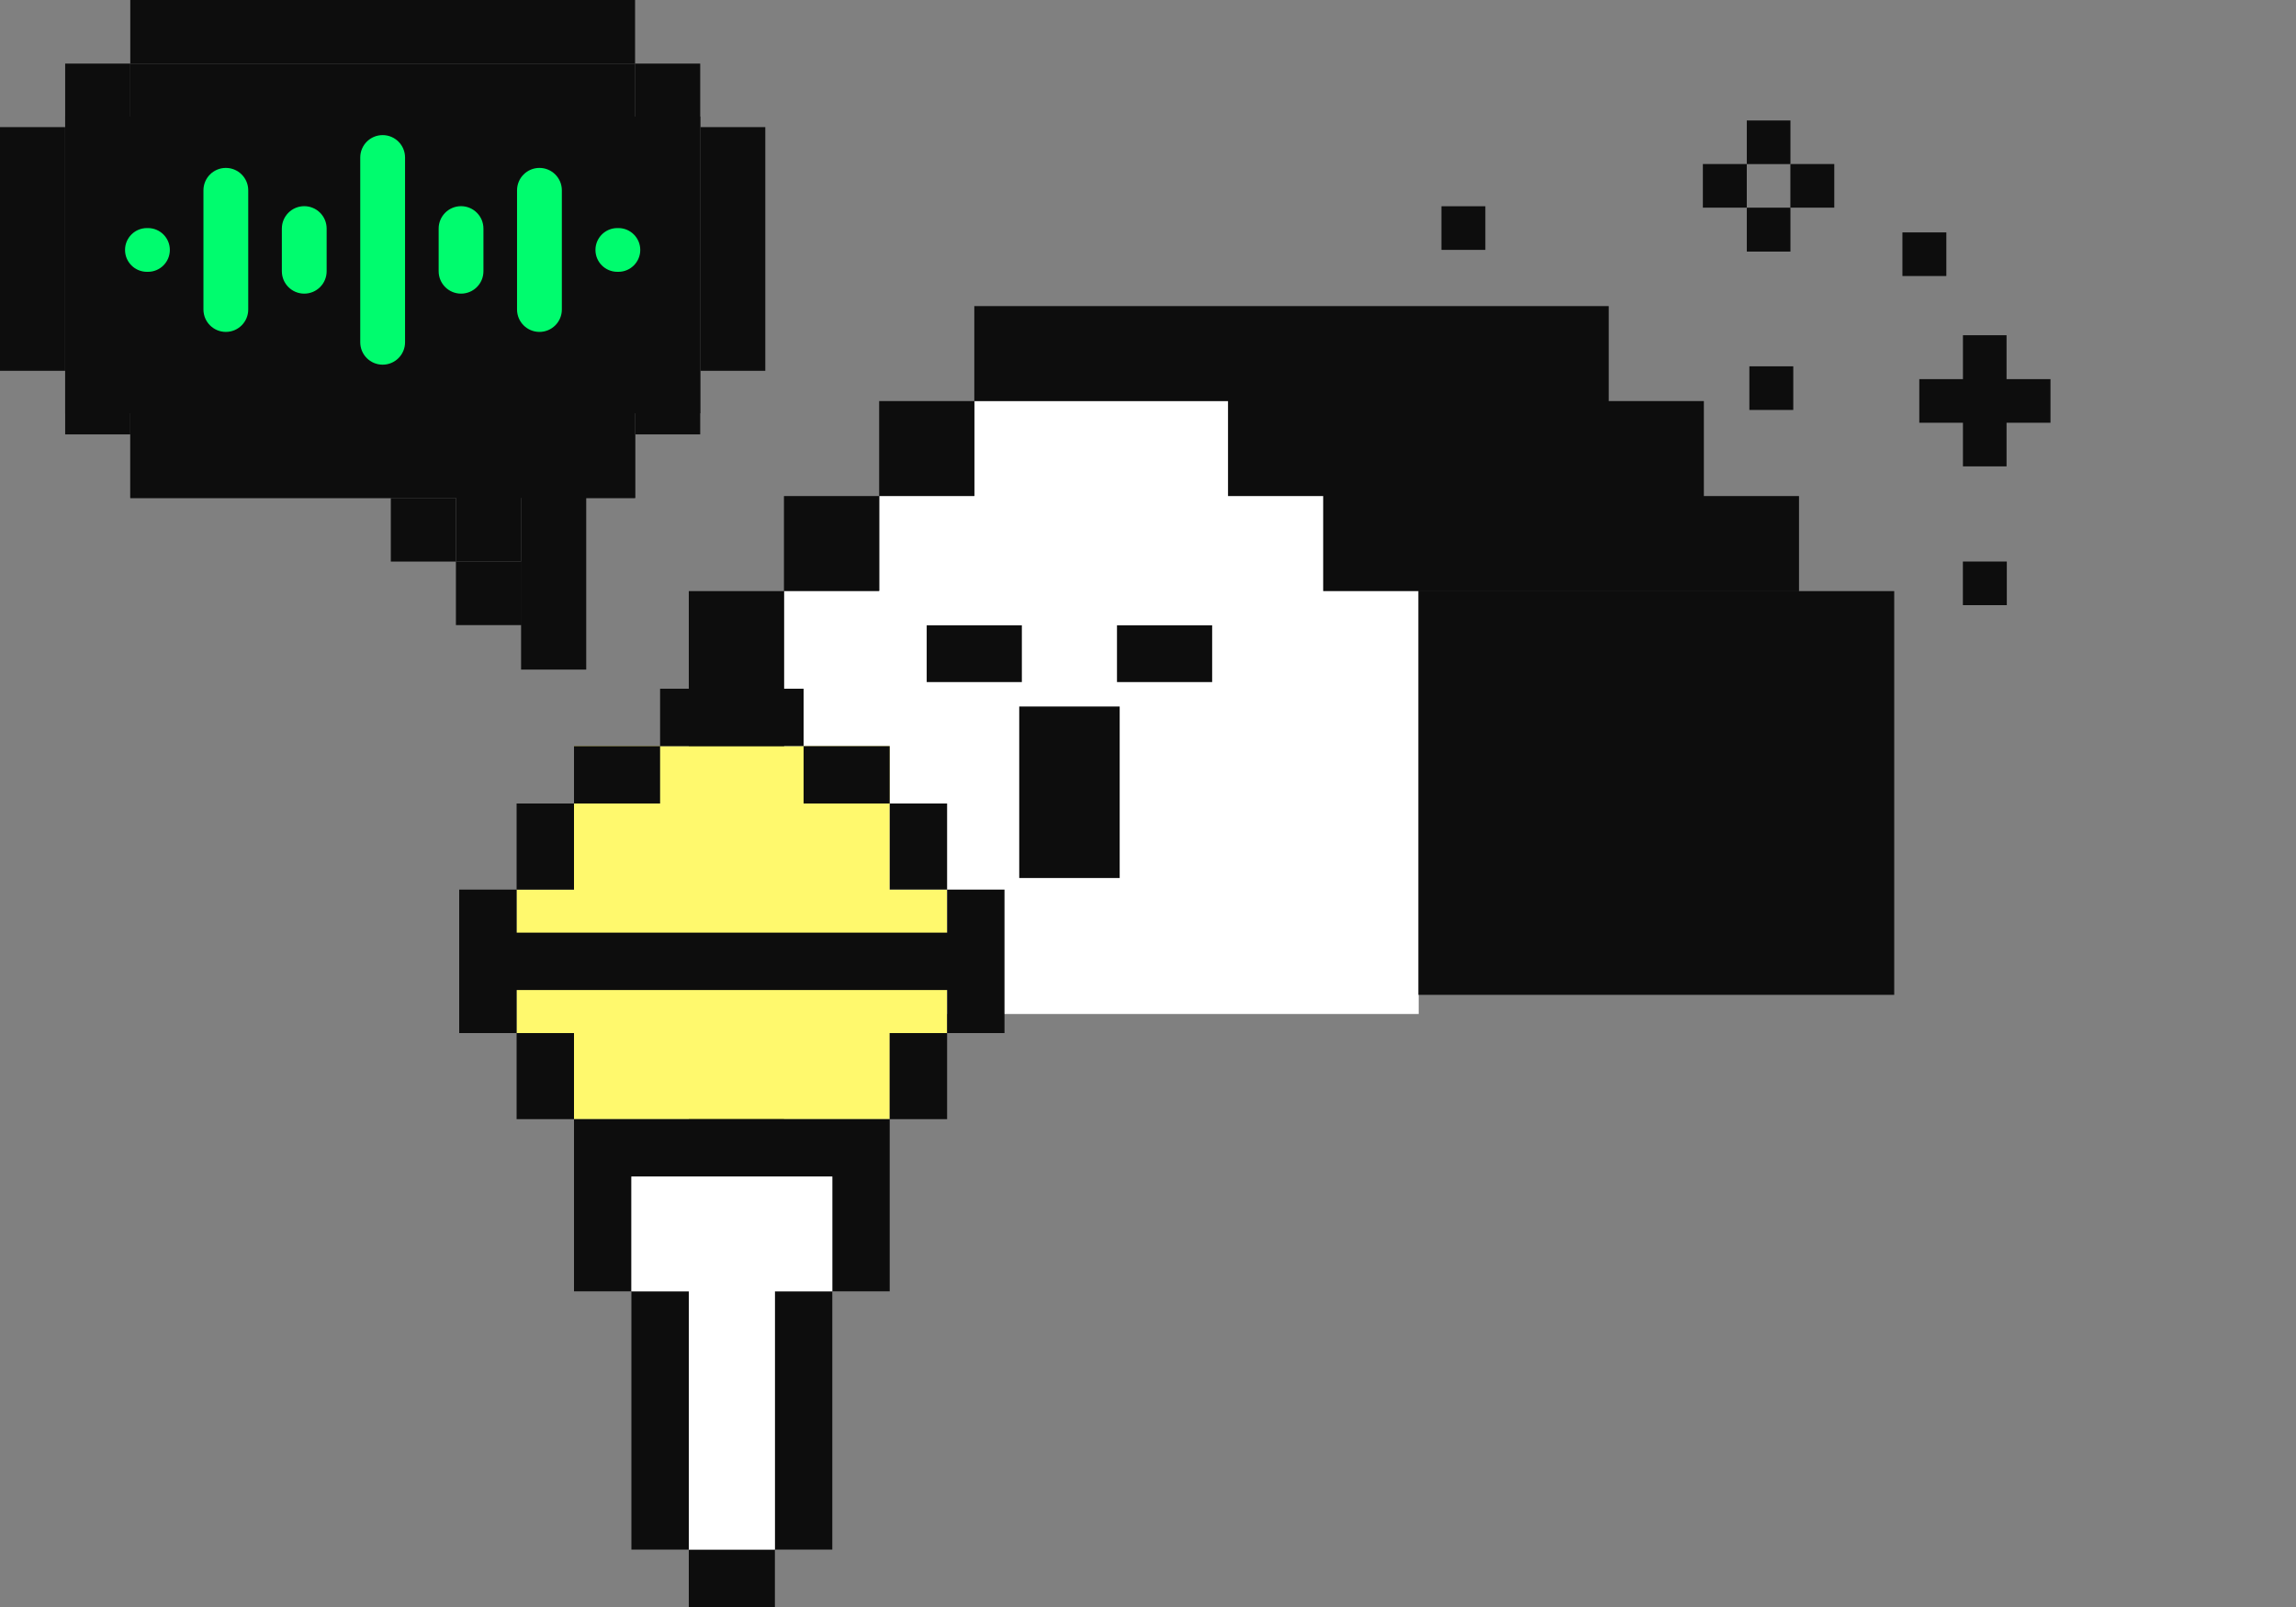 <svg width="120" height="84" viewBox="0 0 120 84" fill="none" xmlns="http://www.w3.org/2000/svg">
<rect x="0" y="0" width="120" height="84" fill="#808080" stroke="none"/>
<path fill-rule="evenodd" clip-rule="evenodd" d="M50.938 20.949V25.919H45.97V30.879H40.992V53.003H74.147V30.879H69.178V25.919H64.2V20.949H50.938Z" fill="white"/>
<path fill-rule="evenodd" clip-rule="evenodd" d="M50.922 16H84.08V20.965H89.052V25.93H94.025V30.895H69.156V25.93H64.184V20.965H50.923V25.93H45.949V20.965H50.922V16ZM40.973 25.93H45.946V30.895H40.973V25.93ZM36 30.898H40.974V59.002H36V30.898ZM99.001 30.898H74.133V52.002H99.001V30.898Z" fill="#0D0D0D"/>
<path fill-rule="evenodd" clip-rule="evenodd" d="M48.434 32.688H53.407V35.653H48.434V32.688ZM58.379 32.688H63.353V35.653H58.379V32.688ZM58.52 36.93H53.27V45.895H58.52V36.93Z" fill="#0D0D0D"/>
<path fill-rule="evenodd" clip-rule="evenodd" d="M46.5 39H30V46.5H27V49.5V54H30V58.5H46.5V54H49.5V49.5V46.5H46.5V39Z" fill="#FFF96D"/>
<path fill-rule="evenodd" clip-rule="evenodd" d="M34.5 36H42V39H34.5V36ZM27 54V51.75H49.5V48.75H27V46.5H24V54H27V58.5H30V61.5H30V67.5H33V81L36 81V84H40.5V81L36 81V67.5H33V61.5H42V58.5H30V54H27ZM34.5 39H30V42H27V46.5H30V42H34.5V39ZM42 39H46.5V42L49.5 42V46.5H46.5V42L42 42V39ZM46.5 58.5H42V61.5H46.5V58.5H49.5V54H46.5V58.5ZM52.5 46.5H49.5V54H52.5V46.5ZM43.5 61.5H46.5V67.5H43.5V81H40.5V67.5H43.5V61.5Z" fill="#0D0D0D"/>
<path fill-rule="evenodd" clip-rule="evenodd" d="M36 61.5H33V67.5H36V81H40.5V67.5H43.5V61.5H40.5H36Z" fill="white"/>
<path fill-rule="evenodd" clip-rule="evenodd" d="M6.812 3.324H33.196V6.093H6.812V3.324ZM36.598 6.094H3.407L3.406 21.602H36.598L36.598 6.094ZM23.832 26.032H6.812V21.602H33.196V26.032H27.236V29.354H23.832V26.032Z" fill="#0D0D0D"/>
<path fill-rule="evenodd" clip-rule="evenodd" d="M33.192 0H6.809V3.323H33.192V0ZM20.426 22.707H6.809V26.03H20.426V22.707ZM3.406 3.324H6.811V6.647H3.406V3.324ZM36.596 3.324H33.191V6.647H36.594V19.383H33.191V22.706H36.596V19.383H39.998V6.645H36.596V3.324ZM3.406 19.383H6.811V22.706H3.406V19.383ZM28.938 22.707H33.193V26.03H30.639V35H27.234V22.707H28.938V22.707ZM23.83 26.031H20.426V29.354H23.828V32.675H27.232V29.352H23.83V26.031ZM0 6.645H3.404V19.383H0V6.645Z" fill="#0D0D0D"/>
<path fill-rule="evenodd" clip-rule="evenodd" d="M19.999 7.062C19.352 7.062 18.828 7.587 18.828 8.233V17.892C18.828 18.538 19.352 19.062 19.999 19.062C20.646 19.062 21.17 18.538 21.17 17.892V8.233C21.17 7.587 20.646 7.062 19.999 7.062ZM10.633 9.948C10.633 9.302 11.157 8.777 11.804 8.777C12.45 8.777 12.974 9.302 12.974 9.948V16.178C12.974 16.825 12.45 17.349 11.804 17.349C11.157 17.349 10.633 16.825 10.633 16.178V9.948ZM27.023 9.948C27.023 9.302 27.548 8.777 28.194 8.777C28.841 8.777 29.365 9.302 29.365 9.948V16.178C29.365 16.825 28.841 17.349 28.194 17.349C27.548 17.349 27.023 16.825 27.023 16.178V9.948ZM15.901 10.777C15.255 10.777 14.731 11.302 14.731 11.948V14.178C14.731 14.825 15.255 15.349 15.901 15.349C16.548 15.349 17.072 14.825 17.072 14.178V11.948C17.072 11.302 16.548 10.777 15.901 10.777ZM6.535 13.065C6.535 12.434 7.047 11.922 7.678 11.922H7.734C8.365 11.922 8.877 12.434 8.877 13.065C8.877 13.696 8.365 14.208 7.734 14.208H7.678C7.047 14.208 6.535 13.696 6.535 13.065ZM32.264 11.922C31.633 11.922 31.121 12.434 31.121 13.065C31.121 13.696 31.633 14.208 32.264 14.208H32.32C32.951 14.208 33.463 13.696 33.463 13.065C33.463 12.434 32.951 11.922 32.32 11.922H32.264ZM22.926 11.948C22.926 11.302 23.45 10.777 24.096 10.777C24.743 10.777 25.267 11.302 25.267 11.948V14.178C25.267 14.825 24.743 15.349 24.096 15.349C23.45 15.349 22.926 14.825 22.926 14.178V11.948Z" fill="#00FC6E"/>
<path d="M95.869 8.574H93.574V10.854H95.869V8.574Z" fill="#0D0D0D"/>
<path d="M93.577 10.855H91.297V13.15H93.577V10.855Z" fill="#0D0D0D"/>
<path d="M93.577 6.297H91.297V8.577H93.577V6.297Z" fill="#0D0D0D"/>
<path d="M91.295 8.574H89V10.854H91.295V8.574Z" fill="#0D0D0D"/>
<path d="M93.725 19.148H91.43V21.428H93.725V19.148Z" fill="#0D0D0D"/>
<path d="M101.725 12.148H99.43V14.428H101.725V12.148Z" fill="#0D0D0D"/>
<path d="M77.631 10.781H75.336V13.061H77.631V10.781Z" fill="#0D0D0D"/>
<path d="M104.885 29.352H102.59V31.632H104.885V29.352Z" fill="#0D0D0D"/>
<path d="M102.593 17.523V19.818H100.312V22.098H102.593V24.378H104.872V22.098H107.168V19.818H104.872V17.523H102.593Z" fill="#0D0D0D"/>
</svg>
